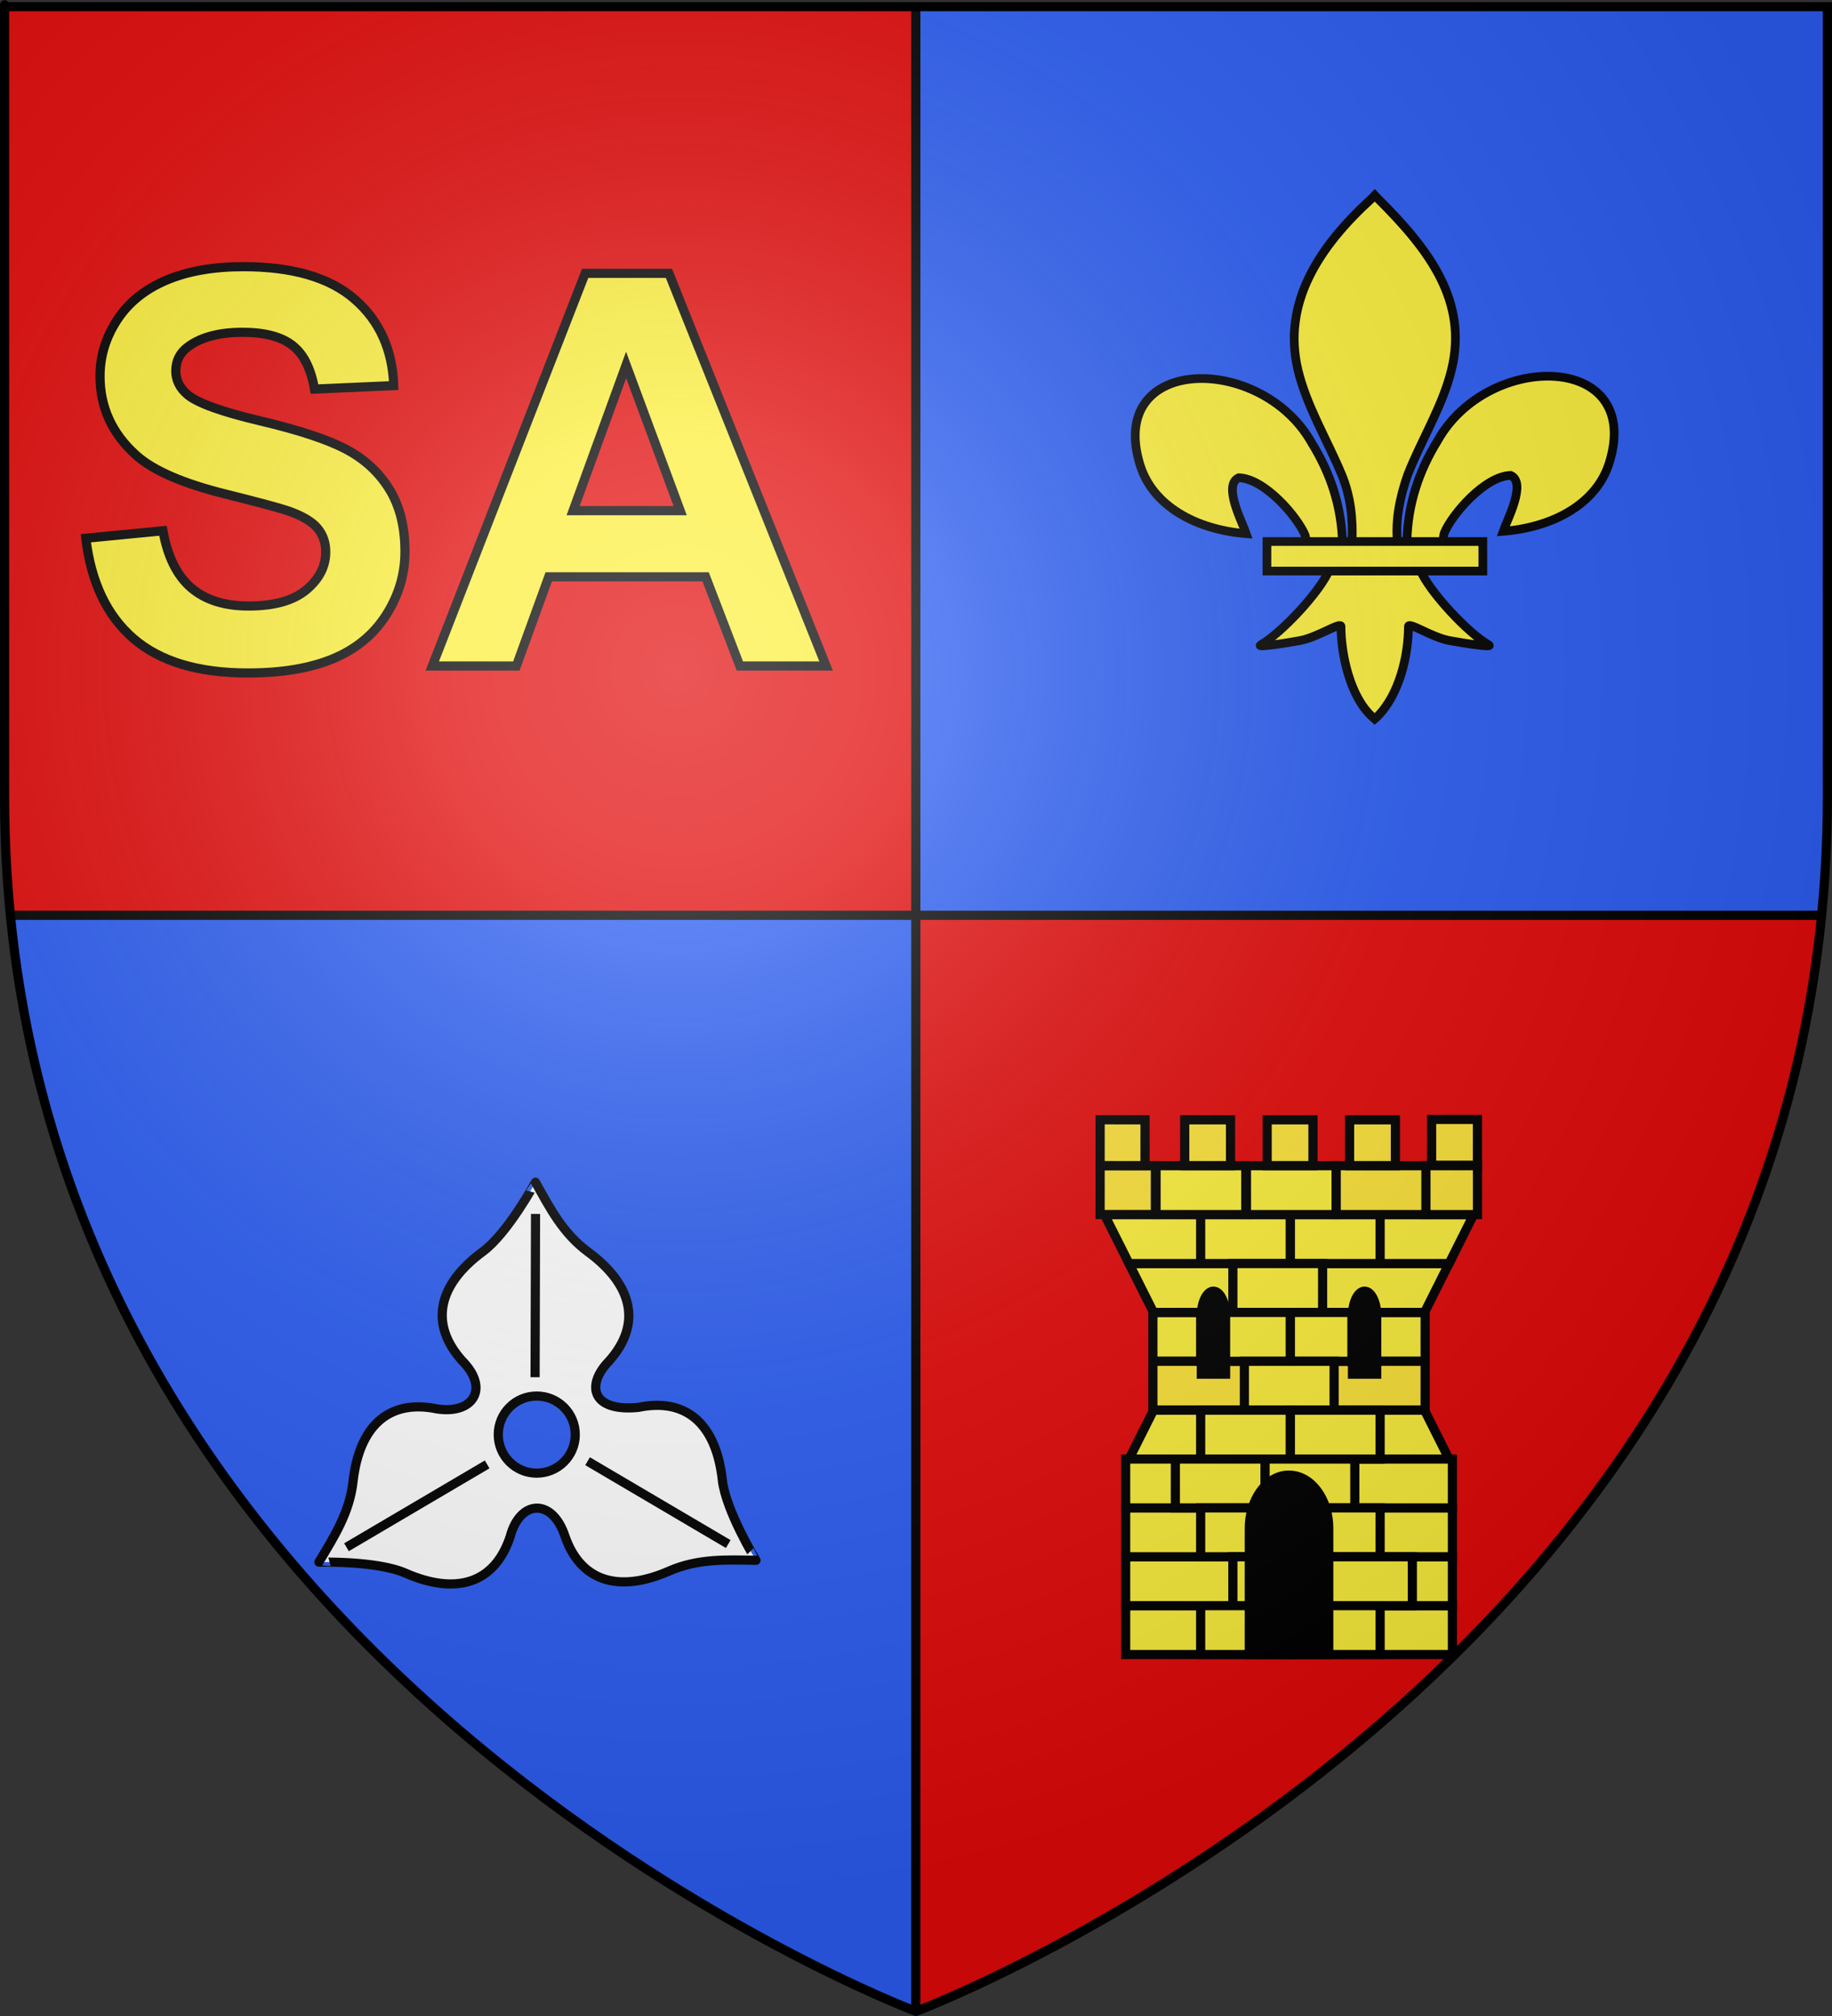 <?xml version="1.0" encoding="UTF-8" standalone="no"?>
<svg
   xmlns:dc="http://purl.org/dc/elements/1.1/"
   xmlns:cc="http://web.resource.org/cc/"
   xmlns:rdf="http://www.w3.org/1999/02/22-rdf-syntax-ns#"
   xmlns:svg="http://www.w3.org/2000/svg"
   xmlns="http://www.w3.org/2000/svg"
   xmlns:xlink="http://www.w3.org/1999/xlink"
   xmlns:sodipodi="http://sodipodi.sourceforge.net/DTD/sodipodi-0.dtd"
   xmlns:inkscape="http://www.inkscape.org/namespaces/inkscape"
   height="660"
   width="600"
   version="1.0"
   id="svg2"
   sodipodi:version="0.32"
   inkscape:version="0.45.1"
   sodipodi:docname="Blason_Saint-Aignan-sur-Roe.svg"
   sodipodi:docbase="C:\Documents and Settings\Cyrille Delon\Bureau\blasons"
   inkscape:export-filename="/Users/olivier/Desktop/Blason Rouge/Blason_Vide_3D.png"
   inkscape:export-xdpi="144"
   inkscape:export-ydpi="144"
   inkscape:output_extension="org.inkscape.output.svg.inkscape">
  <rect width="100%" height="100%" fill="#333333" stroke="none"/>
  <sodipodi:namedview
     inkscape:window-height="712"
     inkscape:window-width="1023"
     inkscape:pageshadow="2"
     inkscape:pageopacity="0.0"
     guidetolerance="10.0"
     gridtolerance="10.0"
     objecttolerance="10.0"
     borderopacity="1.0"
     bordercolor="#666666"
     pagecolor="#ffffff"
     id="base"
     showgrid="false"
     height="660px"
     inkscape:zoom="0.78181818"
     inkscape:cx="498.65953"
     inkscape:cy="-24.521749"
     inkscape:window-x="67"
     inkscape:window-y="54"
     inkscape:current-layer="layer3" />
  <desc
     id="desc4">Flag of Canton of Valais (Wallis)</desc>
  <defs
     id="defs6">
    <linearGradient
       id="linearGradient2893">
      <stop
         style="stop-color:white;stop-opacity:0.314;"
         offset="0"
         id="stop2895" />
      <stop
         id="stop2897"
         offset="0.19"
         style="stop-color:white;stop-opacity:0.251;" />
      <stop
         style="stop-color:#6b6b6b;stop-opacity:0.125;"
         offset="0.6"
         id="stop2901" />
      <stop
         style="stop-color:black;stop-opacity:0.125;"
         offset="1"
         id="stop2899" />
    </linearGradient>
    <linearGradient
       id="linearGradient2885">
      <stop
         id="stop2887"
         offset="0"
         style="stop-color:white;stop-opacity:1;" />
      <stop
         style="stop-color:white;stop-opacity:1;"
         offset="0.229"
         id="stop2891" />
      <stop
         id="stop2889"
         offset="1"
         style="stop-color:black;stop-opacity:1;" />
    </linearGradient>
    <linearGradient
       id="linearGradient2955">
      <stop
         id="stop2867"
         offset="0"
         style="stop-color:#fd0000;stop-opacity:1;" />
      <stop
         style="stop-color:#e77275;stop-opacity:0.659;"
         offset="0.5"
         id="stop2873" />
      <stop
         style="stop-color:black;stop-opacity:0.323;"
         offset="1"
         id="stop2959" />
    </linearGradient>
    <radialGradient
       inkscape:collect="always"
       xlink:href="#linearGradient2955"
       id="radialGradient2961"
       cx="225.524"
       cy="218.901"
       fx="225.524"
       fy="218.901"
       r="300"
       gradientTransform="matrix(-4.167939e-4,2.183,-1.884,-3.599562e-4,615.597,-289.121)"
       gradientUnits="userSpaceOnUse" />
    <polygon
       id="star"
       transform="scale(53,53)"
       points="0,-1 0.588,0.809 -0.951,-0.309 0.951,-0.309 -0.588,0.809 0,-1 " />
    <clipPath
       id="clip">
      <path
         d="M 0,-200 L 0,600 L 300,600 L 300,-200 L 0,-200 z "
         id="path10" />
    </clipPath>
    <radialGradient
       inkscape:collect="always"
       xlink:href="#linearGradient2955"
       id="radialGradient1911"
       gradientUnits="userSpaceOnUse"
       gradientTransform="matrix(-4.167939e-4,2.183,-1.884,-3.599562e-4,615.597,-289.121)"
       cx="225.524"
       cy="218.901"
       fx="225.524"
       fy="218.901"
       r="300" />
    <radialGradient
       inkscape:collect="always"
       xlink:href="#linearGradient2955"
       id="radialGradient2865"
       gradientUnits="userSpaceOnUse"
       gradientTransform="matrix(0,1.749,-1.593,-1.049767e-7,551.788,-191.29)"
       cx="225.524"
       cy="218.901"
       fx="225.524"
       fy="218.901"
       r="300" />
    <radialGradient
       inkscape:collect="always"
       xlink:href="#linearGradient2955"
       id="radialGradient2871"
       gradientUnits="userSpaceOnUse"
       gradientTransform="matrix(0,1.386,-1.323,-5.741131e-8,-158.082,-109.541)"
       cx="225.524"
       cy="218.901"
       fx="225.524"
       fy="218.901"
       r="300" />
    <radialGradient
       inkscape:collect="always"
       xlink:href="#linearGradient2893"
       id="radialGradient3163"
       gradientUnits="userSpaceOnUse"
       gradientTransform="matrix(1.353,0,0,1.349,-77.629,-85.747)"
       cx="221.445"
       cy="226.331"
       fx="221.445"
       fy="226.331"
       r="300" />
  </defs>
  <g
     inkscape:groupmode="layer"
     id="layer3"
     inkscape:label="Fond écu"
     style="display:inline">
    <g
       id="g3408">
      <path
         id="path3655"
         style="fill:#2b5df2;fill-opacity:1;fill-rule:evenodd;stroke:none;stroke-width:1px;stroke-linecap:butt;stroke-linejoin:miter;stroke-opacity:1"
         d="M 300,658.5 C 300,658.5 598.5,546.18 598.5,260.728 C 598.5,-24.723 598.5,2.176 598.5,2.176 L 300,2.176 L 1.5,2.176 L 1.5,260.728 C 1.5,546.18 300,658.5 300,658.5 z "
         sodipodi:nodetypes="ccccccc" />
      <path
         id="path3659"
         style="fill:#e20909;fill-opacity:1;fill-rule:evenodd;stroke:none;stroke-width:1px;stroke-linecap:butt;stroke-linejoin:miter;stroke-opacity:1"
         d="M 596.5,300.728 L 598.454,251.452 L 598.5,2.176 L 300,2.176 L 1.5,2.176 L 1.387,251.452 C 1.933,267.56 2.16,282.713 3.5,300.728 L 596.5,300.728 z "
         sodipodi:nodetypes="cccccccc" />
      <path
         sodipodi:nodetypes="ccccc"
         d="M 300,658.5 C 300,658.5 598.5,546.18 598.5,260.728 C 598.5,-24.723 598.5,2.176 598.5,2.176 L 300,2.176 L 300,658.5 z "
         style="fill:#e20909;fill-opacity:1;fill-rule:evenodd;stroke:none;stroke-width:1px;stroke-linecap:butt;stroke-linejoin:miter;stroke-opacity:1"
         id="path3663" />
      <path
         sodipodi:nodetypes="ccccccccccccc"
         d="M 596.593,300.728 C 597.864,283.985 598.5,267.878 598.5,251.452 L 598.5,2.176 L 449.25,2.176 L 300,2.176 L 300,76.814 L 300,151.452 L 300,226.09 L 300,300.728 L 374.148,300.728 L 448.296,300.728 L 522.444,300.728 L 596.593,300.728 z "
         style="fill:#2b5df2;fill-opacity:1;fill-rule:evenodd;stroke:none;stroke-width:1px;stroke-linecap:butt;stroke-linejoin:miter;stroke-opacity:1"
         id="path3661" />
      <path
         sodipodi:nodetypes="cc"
         id="path15229"
         d="M 3.432,299.651 L 596.359,299.651"
         style="fill:none;fill-rule:evenodd;stroke:#000000;stroke-width:3;stroke-linecap:butt;stroke-linejoin:miter;stroke-miterlimit:4;stroke-dasharray:none;stroke-opacity:1" />
      <path
         sodipodi:nodetypes="cc"
         style="fill:none;fill-rule:evenodd;stroke:#000000;stroke-width:3;stroke-linecap:butt;stroke-linejoin:miter;stroke-miterlimit:4;stroke-dasharray:none;stroke-opacity:1"
         d="M 299.942,2.135 L 299.942,657.429"
         id="path15231" />
      <path
         sodipodi:nodetypes="cccccc"
         d="M 300,658.5 C 300,658.5 598.5,546.18 598.5,260.728 C 598.5,-24.723 598.5,2.176 598.5,2.176 L 1.5,2.176 L 1.5,260.728 C 1.5,546.18 300,658.5 300,658.5 z "
         style="fill:none;fill-opacity:1;fill-rule:evenodd;stroke:none;stroke-width:1px;stroke-linecap:butt;stroke-linejoin:miter;stroke-opacity:1"
         id="path2855" />
      <g
         id="g34160">
        <path
           d="M 460.802,176.889 C 461.119,165.258 464.529,154.448 470.876,144.204 C 487.495,114.696 538.256,115.401 527.067,151.49 C 522.944,164.789 508.936,172.605 492.296,173.945 C 493.497,170.441 500.104,158.054 494.771,155.63 C 486.243,155.902 475.654,168.34 473.107,174.272 C 472.739,175.123 472.842,176.107 472.432,176.945"
           style="fill:#fcef3c;fill-opacity:1;fill-rule:evenodd;stroke:#000000;stroke-width:2.847;stroke-linecap:butt;stroke-linejoin:miter;marker-start:none;stroke-miterlimit:4;stroke-dasharray:none;stroke-opacity:1;display:inline"
           id="path26548" />
        <path
           d="M 439.663,177.658 C 439.346,166.027 435.937,155.217 429.589,144.973 C 412.97,115.465 362.209,116.17 373.398,152.259 C 377.522,165.558 391.529,173.374 408.169,174.714 C 406.968,171.21 400.362,158.823 405.695,156.399 C 414.222,156.671 424.812,169.109 427.358,175.041 C 427.726,175.892 427.623,176.876 428.033,177.714"
           style="fill:#fcef3c;fill-opacity:1;fill-rule:evenodd;stroke:#000000;stroke-width:2.847;stroke-linecap:butt;stroke-linejoin:miter;marker-start:none;stroke-miterlimit:4;stroke-dasharray:none;stroke-opacity:1"
           id="path26550" />
        <path
           d="M 449.25,64.974 C 431.741,80.903 419.986,99.321 425.054,120.923 C 427.849,132.841 434.628,143.878 439.408,155.359 C 442.396,162.562 443.16,170.087 442.807,177.658 L 457.661,177.658 C 456.95,170.031 458.508,162.64 461.06,155.359 C 465.614,143.807 472.543,132.85 475.414,120.923 C 480.781,98.625 468.183,81.808 451.294,65.044 L 450.262,63.933 L 449.25,64.974 z "
           style="fill:#fcef3c;fill-opacity:1;fill-rule:nonzero;stroke:#000000;stroke-width:2.847;stroke-linecap:butt;stroke-linejoin:miter;marker-start:none;stroke-miterlimit:4;stroke-dasharray:none;stroke-opacity:1"
           id="path26552" />
        <path
           d="M 435.397,186.487 C 432.291,193.833 419.629,207.286 412.903,211.12 C 411.159,212.115 421.241,210.548 425.756,209.712 C 431.677,208.617 439.372,203.293 439.192,205.172 C 439.175,213.777 442.042,228.135 449.514,234.733 L 450.222,235.369 L 450.953,234.733 C 458.422,227.38 461.238,214.451 461.276,205.172 C 461.095,203.293 468.791,208.617 474.712,209.712 C 479.226,210.548 489.309,212.115 487.565,211.12 C 480.839,207.286 468.183,193.833 465.078,186.487 L 435.397,186.487 z "
           style="fill:#fcef3c;fill-opacity:1;fill-rule:evenodd;stroke:#000000;stroke-width:2.847;stroke-linecap:butt;stroke-linejoin:miter;marker-start:none;stroke-miterlimit:4;stroke-dasharray:none;stroke-opacity:1"
           id="path26554" />
        <rect
           width="70.709"
           height="9.669"
           x="414.934"
           y="177.284"
           style="fill:#fcef3c;fill-opacity:1;stroke:#000000;stroke-width:2.847;stroke-miterlimit:4;stroke-dasharray:none;stroke-opacity:1"
           id="rect26556" />
      </g>
      <g
         id="g8401"
         transform="translate(255.594,272.528)"
         style="display:inline">
        <rect
           width="24.97"
           height="16"
           x="123.214"
           y="237.135"
           style="color:#000000;fill:#ffffff;fill-opacity:1;fill-rule:nonzero;stroke:#000000;stroke-width:3;stroke-linecap:butt;stroke-linejoin:miter;marker:none;marker-start:none;marker-mid:none;marker-end:none;stroke-miterlimit:4;stroke-dasharray:none;stroke-dashoffset:0;stroke-opacity:1;visibility:visible;display:inline;overflow:visible"
           id="rect8403" />
        <rect
           width="89.168"
           height="16"
           x="121.992"
           y="157.135"
           style="color:#000000;fill:#fcef3c;fill-opacity:1;fill-rule:nonzero;stroke:#000000;stroke-width:3;stroke-linecap:butt;stroke-linejoin:miter;marker:none;marker-start:none;marker-mid:none;marker-end:none;stroke-miterlimit:4;stroke-dasharray:none;stroke-dashoffset:0;stroke-opacity:1;visibility:visible;display:inline;overflow:visible"
           id="rect8405" />
        <rect
           width="89.168"
           height="16"
           x="121.992"
           y="173.135"
           style="color:#000000;fill:#fcef3c;fill-opacity:0.941;fill-rule:nonzero;stroke:#000000;stroke-width:3;stroke-linecap:butt;stroke-linejoin:miter;marker:none;marker-start:none;marker-mid:none;marker-end:none;stroke-miterlimit:4;stroke-dasharray:none;stroke-dashoffset:0;stroke-opacity:1;visibility:visible;display:inline;overflow:visible"
           id="rect8407" />
        <path
           d="M 114.168,205.135 L 122.198,189.135 L 210.953,189.135 L 218.983,205.135 L 114.168,205.135 z "
           style="color:#000000;fill:#fcef3c;fill-opacity:1;fill-rule:nonzero;stroke:#000000;stroke-width:3;stroke-linecap:butt;stroke-linejoin:miter;marker:none;marker-start:none;marker-mid:none;marker-end:none;stroke-miterlimit:4;stroke-dasharray:none;stroke-dashoffset:0;stroke-opacity:1;visibility:visible;display:inline;overflow:visible"
           id="path8409" />
        <rect
           width="107.005"
           height="16"
           x="113.073"
           y="253.135"
           style="color:#000000;fill:#fcef3c;fill-opacity:1;fill-rule:nonzero;stroke:#000000;stroke-width:3;stroke-linecap:butt;stroke-linejoin:miter;marker:none;marker-start:none;marker-mid:none;marker-end:none;stroke-miterlimit:4;stroke-dasharray:none;stroke-dashoffset:0;stroke-opacity:1;visibility:visible;display:inline;overflow:visible"
           id="rect8411" />
        <rect
           width="107.005"
           height="16"
           x="113.073"
           y="237.135"
           style="color:#000000;fill:#fcef3c;fill-opacity:1;fill-rule:nonzero;stroke:#000000;stroke-width:3;stroke-linecap:butt;stroke-linejoin:miter;marker:none;marker-start:none;marker-mid:none;marker-end:none;stroke-miterlimit:4;stroke-dasharray:none;stroke-dashoffset:0;stroke-opacity:1;visibility:visible;display:inline;overflow:visible"
           id="rect8413" />
        <rect
           width="107.005"
           height="16"
           x="113.073"
           y="221.135"
           style="color:#000000;fill:#fcef3c;fill-opacity:1;fill-rule:nonzero;stroke:#000000;stroke-width:3;stroke-linecap:butt;stroke-linejoin:miter;marker:none;marker-start:none;marker-mid:none;marker-end:none;stroke-miterlimit:4;stroke-dasharray:none;stroke-dashoffset:0;stroke-opacity:1;visibility:visible;display:inline;overflow:visible"
           id="rect8415" />
        <rect
           width="107.005"
           height="16"
           x="113.073"
           y="205.135"
           style="color:#000000;fill:#fcef3c;fill-opacity:1;fill-rule:nonzero;stroke:#000000;stroke-width:3;stroke-linecap:butt;stroke-linejoin:miter;marker:none;marker-start:none;marker-mid:none;marker-end:none;stroke-miterlimit:4;stroke-dasharray:none;stroke-dashoffset:0;stroke-opacity:1;visibility:visible;display:inline;overflow:visible"
           id="rect8417" />
        <path
           d="M 114.168,141.135 L 122.198,157.135 L 210.953,157.135 L 218.983,141.135 L 114.168,141.135 z "
           style="color:#000000;fill:#fcef3c;fill-opacity:1;fill-rule:nonzero;stroke:#000000;stroke-width:3;stroke-linecap:butt;stroke-linejoin:miter;marker:none;marker-start:none;marker-mid:none;marker-end:none;stroke-miterlimit:4;stroke-dasharray:none;stroke-dashoffset:0;stroke-opacity:1;visibility:visible;display:inline;overflow:visible"
           id="path8419" />
        <path
           d="M 106.126,125.135 L 114.18,141.135 L 218.995,141.135 L 227.025,125.135 L 106.126,125.135 z "
           style="color:#000000;fill:#fcef3c;fill-opacity:1;fill-rule:nonzero;stroke:#000000;stroke-width:3;stroke-linecap:butt;stroke-linejoin:miter;marker:none;marker-start:none;marker-mid:none;marker-end:none;stroke-miterlimit:4;stroke-dasharray:none;stroke-dashoffset:0;stroke-opacity:1;visibility:visible;display:inline;overflow:visible"
           id="path8421" />
        <rect
           width="29.389"
           height="16"
           x="137.635"
           y="125.135"
           style="color:#000000;fill:#fcef3c;fill-opacity:0.941;fill-rule:nonzero;stroke:#000000;stroke-width:3;stroke-linecap:butt;stroke-linejoin:miter;marker:none;marker-start:none;marker-mid:none;marker-end:none;stroke-miterlimit:4;stroke-dasharray:none;stroke-dashoffset:0;stroke-opacity:1;visibility:visible;display:inline;overflow:visible"
           id="rect8423" />
        <rect
           width="29.389"
           height="16"
           x="167.023"
           y="125.135"
           style="color:#000000;fill:#fcef3c;fill-opacity:0.941;fill-rule:nonzero;stroke:#000000;stroke-width:3;stroke-linecap:butt;stroke-linejoin:miter;marker:none;marker-start:none;marker-mid:none;marker-end:none;stroke-miterlimit:4;stroke-dasharray:none;stroke-dashoffset:0;stroke-opacity:1;visibility:visible;display:inline;overflow:visible"
           id="rect8425" />
        <rect
           width="29.389"
           height="16"
           x="148.184"
           y="141.135"
           style="color:#000000;fill:#fcef3c;fill-opacity:0.941;fill-rule:nonzero;stroke:#000000;stroke-width:3;stroke-linecap:butt;stroke-linejoin:miter;marker:none;marker-start:none;marker-mid:none;marker-end:none;stroke-miterlimit:4;stroke-dasharray:none;stroke-dashoffset:0;stroke-opacity:1;visibility:visible;display:inline;overflow:visible"
           id="rect8427" />
        <rect
           width="29.389"
           height="16"
           x="137.635"
           y="157.135"
           style="color:#000000;fill:#fcef3c;fill-opacity:1;fill-rule:nonzero;stroke:#000000;stroke-width:3;stroke-linecap:butt;stroke-linejoin:miter;marker:none;marker-start:none;marker-mid:none;marker-end:none;stroke-miterlimit:4;stroke-dasharray:none;stroke-dashoffset:0;stroke-opacity:1;visibility:visible;display:inline;overflow:visible"
           id="rect8429" />
        <rect
           width="20.151"
           height="16"
           x="167.023"
           y="157.135"
           style="color:#000000;fill:#fcef3c;fill-opacity:0.941;fill-rule:nonzero;stroke:#000000;stroke-width:3;stroke-linecap:butt;stroke-linejoin:miter;marker:none;marker-start:none;marker-mid:none;marker-end:none;stroke-miterlimit:4;stroke-dasharray:none;stroke-dashoffset:0;stroke-opacity:1;visibility:visible;display:inline;overflow:visible"
           id="rect8431" />
        <rect
           width="29.389"
           height="16"
           x="151.952"
           y="173.135"
           style="color:#000000;fill:#fcef3c;fill-opacity:0.941;fill-rule:nonzero;stroke:#000000;stroke-width:3;stroke-linecap:butt;stroke-linejoin:miter;marker:none;marker-start:none;marker-mid:none;marker-end:none;stroke-miterlimit:4;stroke-dasharray:none;stroke-dashoffset:0;stroke-opacity:1;visibility:visible;display:inline;overflow:visible"
           id="rect8433" />
        <rect
           width="29.389"
           height="16"
           x="137.635"
           y="189.135"
           style="color:#000000;fill:#fcef3c;fill-opacity:1;fill-rule:nonzero;stroke:#000000;stroke-width:3;stroke-linecap:butt;stroke-linejoin:miter;marker:none;marker-start:none;marker-mid:none;marker-end:none;stroke-miterlimit:4;stroke-dasharray:none;stroke-dashoffset:0;stroke-opacity:1;visibility:visible;display:inline;overflow:visible"
           id="rect8435" />
        <rect
           width="29.389"
           height="16"
           x="167.023"
           y="189.135"
           style="color:#000000;fill:#fcef3c;fill-opacity:1;fill-rule:nonzero;stroke:#000000;stroke-width:3;stroke-linecap:butt;stroke-linejoin:miter;marker:none;marker-start:none;marker-mid:none;marker-end:none;stroke-miterlimit:4;stroke-dasharray:none;stroke-dashoffset:0;stroke-opacity:1;visibility:visible;display:inline;overflow:visible"
           id="rect8437" />
        <rect
           width="29.389"
           height="16"
           x="129.345"
           y="205.135"
           style="color:#000000;fill:#fcef3c;fill-opacity:1;fill-rule:nonzero;stroke:#000000;stroke-width:3;stroke-linecap:butt;stroke-linejoin:miter;marker:none;marker-start:none;marker-mid:none;marker-end:none;stroke-miterlimit:4;stroke-dasharray:none;stroke-dashoffset:0;stroke-opacity:1;visibility:visible;display:inline;overflow:visible"
           id="rect8439" />
        <rect
           width="29.389"
           height="16"
           x="158.734"
           y="205.135"
           style="color:#000000;fill:#fcef3c;fill-opacity:1;fill-rule:nonzero;stroke:#000000;stroke-width:3;stroke-linecap:butt;stroke-linejoin:miter;marker:none;marker-start:none;marker-mid:none;marker-end:none;stroke-miterlimit:4;stroke-dasharray:none;stroke-dashoffset:0;stroke-opacity:1;visibility:visible;display:inline;overflow:visible"
           id="rect8441" />
        <rect
           width="29.389"
           height="16"
           x="137.635"
           y="221.135"
           style="color:#000000;fill:#fcef3c;fill-opacity:1;fill-rule:nonzero;stroke:#000000;stroke-width:3;stroke-linecap:butt;stroke-linejoin:miter;marker:none;marker-start:none;marker-mid:none;marker-end:none;stroke-miterlimit:4;stroke-dasharray:none;stroke-dashoffset:0;stroke-opacity:1;visibility:visible;display:inline;overflow:visible"
           id="rect8443" />
        <rect
           width="29.389"
           height="16"
           x="167.023"
           y="221.135"
           style="color:#000000;fill:#fcef3c;fill-opacity:1;fill-rule:nonzero;stroke:#000000;stroke-width:3;stroke-linecap:butt;stroke-linejoin:miter;marker:none;marker-start:none;marker-mid:none;marker-end:none;stroke-miterlimit:4;stroke-dasharray:none;stroke-dashoffset:0;stroke-opacity:1;visibility:visible;display:inline;overflow:visible"
           id="rect8445" />
        <rect
           width="29.389"
           height="16"
           x="148.184"
           y="237.135"
           style="color:#000000;fill:#fcef3c;fill-opacity:1;fill-rule:nonzero;stroke:#000000;stroke-width:3;stroke-linecap:butt;stroke-linejoin:miter;marker:none;marker-start:none;marker-mid:none;marker-end:none;stroke-miterlimit:4;stroke-dasharray:none;stroke-dashoffset:0;stroke-opacity:1;visibility:visible;display:inline;overflow:visible"
           id="rect8447" />
        <rect
           width="29.389"
           height="16"
           x="177.573"
           y="237.135"
           style="color:#000000;fill:#fcef3c;fill-opacity:1;fill-rule:nonzero;stroke:#000000;stroke-width:3;stroke-linecap:butt;stroke-linejoin:miter;marker:none;marker-start:none;marker-mid:none;marker-end:none;stroke-miterlimit:4;stroke-dasharray:none;stroke-dashoffset:0;stroke-opacity:1;visibility:visible;display:inline;overflow:visible"
           id="rect8449" />
        <rect
           width="29.389"
           height="16"
           x="137.635"
           y="253.135"
           style="color:#000000;fill:#fcef3c;fill-opacity:1;fill-rule:nonzero;stroke:#000000;stroke-width:3;stroke-linecap:butt;stroke-linejoin:miter;marker:none;marker-start:none;marker-mid:none;marker-end:none;stroke-miterlimit:4;stroke-dasharray:none;stroke-dashoffset:0;stroke-opacity:1;visibility:visible;display:inline;overflow:visible"
           id="rect8451" />
        <rect
           width="29.389"
           height="16"
           x="167.023"
           y="253.135"
           style="color:#000000;fill:#fcef3c;fill-opacity:1;fill-rule:nonzero;stroke:#000000;stroke-width:3;stroke-linecap:butt;stroke-linejoin:miter;marker:none;marker-start:none;marker-mid:none;marker-end:none;stroke-miterlimit:4;stroke-dasharray:none;stroke-dashoffset:0;stroke-opacity:1;visibility:visible;display:inline;overflow:visible"
           id="rect8453" />
        <path
           d="M 165.917,210.407 C 159.045,210.872 153.563,218.488 153.563,227.777 L 153.563,269.135 L 179.589,269.135 L 179.589,227.777 C 179.589,218.189 173.759,210.407 166.576,210.407 C 166.351,210.407 166.139,210.392 165.917,210.407 z "
           style="color:#000000;fill:#000000;fill-opacity:1;fill-rule:nonzero;stroke:#000000;stroke-width:3;stroke-linecap:butt;stroke-linejoin:miter;marker:none;marker-start:none;marker-mid:none;marker-end:none;stroke-miterlimit:4;stroke-dasharray:none;stroke-dashoffset:0;stroke-opacity:1;visibility:visible;display:inline;overflow:visible"
           id="path8455" />
        <path
           id="path8457"
           style="color:#000000;fill:#000000;fill-opacity:1;fill-rule:nonzero;stroke:#000000;stroke-width:3;stroke-linecap:butt;stroke-linejoin:miter;marker:none;marker-start:none;marker-mid:none;marker-end:none;stroke-miterlimit:4;stroke-dasharray:none;stroke-dashoffset:0;stroke-opacity:1;visibility:visible;display:inline;overflow:visible"
           d="M 141.623,150.178 C 139.523,150.394 137.848,153.918 137.848,158.215 L 137.848,177.352 L 145.8,177.352 L 145.8,158.215 C 145.8,153.779 144.019,150.178 141.824,150.178 C 141.756,150.178 141.691,150.171 141.623,150.178 z " />
        <path
           id="path8459"
           style="color:#000000;fill:#000000;fill-opacity:1;fill-rule:nonzero;stroke:#000000;stroke-width:3;stroke-linecap:butt;stroke-linejoin:miter;marker:none;marker-start:none;marker-mid:none;marker-end:none;stroke-miterlimit:4;stroke-dasharray:none;stroke-dashoffset:0;stroke-opacity:1;visibility:visible;display:inline;overflow:visible"
           d="M 191.126,150.178 C 189.027,150.394 187.352,153.918 187.352,158.215 L 187.352,177.352 L 195.303,177.352 L 195.303,158.215 C 195.303,153.779 193.522,150.178 191.327,150.178 C 191.259,150.178 191.194,150.171 191.126,150.178 z " />
        <rect
           width="29.389"
           height="16"
           x="152.636"
           y="109.105"
           style="color:#000000;fill:#fcef3c;fill-opacity:1;fill-rule:nonzero;stroke:#000000;stroke-width:3;stroke-linecap:butt;stroke-linejoin:miter;marker:none;marker-start:none;marker-mid:none;marker-end:none;stroke-miterlimit:4;stroke-dasharray:none;stroke-dashoffset:0;stroke-opacity:1;visibility:visible;display:inline;overflow:visible"
           id="rect8461" />
        <rect
           width="17.265"
           height="16.007"
           x="211.025"
           y="109.105"
           style="color:#000000;fill:#fcef3c;fill-opacity:0.941;fill-rule:nonzero;stroke:#000000;stroke-width:3;stroke-linecap:butt;stroke-linejoin:miter;marker:none;marker-start:none;marker-mid:none;marker-end:none;stroke-miterlimit:4;stroke-dasharray:none;stroke-dashoffset:0;stroke-opacity:1;visibility:visible;display:inline;overflow:visible"
           id="rect8463" />
        <rect
           width="29.389"
           height="16"
           x="182.025"
           y="109.105"
           style="color:#000000;fill:#fcef3c;fill-opacity:0.941;fill-rule:nonzero;stroke:#000000;stroke-width:3;stroke-linecap:butt;stroke-linejoin:miter;marker:none;marker-start:none;marker-mid:none;marker-end:none;stroke-miterlimit:4;stroke-dasharray:none;stroke-dashoffset:0;stroke-opacity:1;visibility:visible;display:inline;overflow:visible"
           id="rect8465" />
        <rect
           width="29.389"
           height="16"
           x="123.025"
           y="109.105"
           style="color:#000000;fill:#fcef3c;fill-opacity:1;fill-rule:nonzero;stroke:#000000;stroke-width:3;stroke-linecap:butt;stroke-linejoin:miter;marker:none;marker-start:none;marker-mid:none;marker-end:none;stroke-miterlimit:4;stroke-dasharray:none;stroke-dashoffset:0;stroke-opacity:1;visibility:visible;display:inline;overflow:visible"
           id="rect8467" />
        <rect
           width="18.095"
           height="15.971"
           x="104.707"
           y="109.112"
           style="color:#000000;fill:#fcef3c;fill-opacity:0.941;fill-rule:nonzero;stroke:#000000;stroke-width:3;stroke-linecap:butt;stroke-linejoin:miter;marker:none;marker-start:none;marker-mid:none;marker-end:none;stroke-miterlimit:4;stroke-dasharray:none;stroke-dashoffset:0;stroke-opacity:1;visibility:visible;display:inline;overflow:visible"
           id="rect8469" />
        <path
           d="M 159.414,109.083 L 159.414,94.083 L 174.414,94.083 L 174.414,109.083 L 159.414,109.083 z "
           style="fill:#fcef3c;fill-opacity:0.941;fill-rule:evenodd;stroke:#000000;stroke-width:3;stroke-linecap:butt;stroke-linejoin:miter;stroke-miterlimit:4;stroke-dasharray:none;stroke-opacity:1"
           id="path8471" />
        <path
           d="M 186.414,109.083 L 201.414,109.083 L 201.414,94.083 L 186.414,94.083 L 186.414,109.083 z "
           style="fill:#fcef3c;fill-opacity:0.941;fill-rule:evenodd;stroke:#000000;stroke-width:3;stroke-linecap:butt;stroke-linejoin:miter;stroke-miterlimit:4;stroke-dasharray:none;stroke-opacity:1"
           id="path8473" />
        <path
           d="M 213.281,108.95 L 228.281,108.95 L 228.281,93.95 L 213.281,93.95 L 213.281,108.95 z "
           style="fill:#fcef3c;fill-opacity:0.941;fill-rule:evenodd;stroke:#000000;stroke-width:3;stroke-linecap:butt;stroke-linejoin:miter;stroke-miterlimit:4;stroke-dasharray:none;stroke-opacity:1"
           id="path8475" />
        <path
           d="M 147.414,109.083 L 147.414,94.083 L 132.414,94.083 L 132.414,109.083 L 147.414,109.083 z "
           style="fill:#fcef3c;fill-opacity:0.941;fill-rule:evenodd;stroke:#000000;stroke-width:3;stroke-linecap:butt;stroke-linejoin:miter;stroke-miterlimit:4;stroke-dasharray:none;stroke-opacity:1"
           id="path8477" />
        <path
           d="M 119.414,109.083 L 104.71,109.073 L 104.71,94.073 L 119.414,94.083 L 119.414,109.083 z "
           style="fill:#fcef3c;fill-opacity:0.941;fill-rule:evenodd;stroke:#000000;stroke-width:3;stroke-linecap:butt;stroke-linejoin:miter;stroke-miterlimit:4;stroke-dasharray:none;stroke-opacity:1"
           id="path8479" />
      </g>
      <g
         id="g33176">
        <path
           style="fill:#ffffff;fill-opacity:1;fill-rule:evenodd;stroke:#000000;stroke-width:3;stroke-linecap:butt;stroke-linejoin:miter;stroke-miterlimit:4;stroke-dasharray:none;stroke-opacity:1"
           d="M 175.375,387.031 C 175.374,386.985 166.384,403.677 158.125,409.75 C 143.596,420.434 140.444,433.255 151.312,445.438 C 160.444,454.543 154.972,463.094 143.125,461.25 C 127.14,457.929 117.613,467.107 115.625,485.031 C 114.495,495.22 109.389,503.138 104.438,511.406 C 104.398,511.43 123.361,510.884 132.75,515 C 149.267,522.241 161.978,518.535 167.094,503.031 C 170.248,491.152 180.569,490.363 184.844,502.375 C 189.96,517.879 202.67,521.553 219.188,514.312 C 228.576,510.197 237.958,510.659 247.594,510.812 C 247.634,510.835 237.693,494.657 236.562,484.469 C 234.574,466.544 225.048,457.429 209.062,460.75 C 193.704,462.27 191.842,453.396 199.469,445.594 C 210.338,433.411 207.154,420.559 192.625,409.875 C 184.366,403.802 180.06,395.453 175.375,387.031 z M 175.781,457.031 C 182.753,457.031 188.406,462.684 188.406,469.656 C 188.406,476.628 182.753,482.281 175.781,482.281 C 168.809,482.281 163.188,476.628 163.188,469.656 C 163.188,462.684 168.809,457.031 175.781,457.031 z "
           id="path5735" />
        <path
           style="fill:none;fill-rule:evenodd;stroke:#000000;stroke-width:3;stroke-linecap:butt;stroke-linejoin:miter;stroke-miterlimit:4;stroke-dasharray:none;stroke-opacity:1"
           d="M 113.479,506.536 L 159.55,479.415"
           id="path33160"
           sodipodi:nodetypes="cc" />
        <path
           sodipodi:nodetypes="cc"
           id="path33162"
           d="M 238.507,505.493 L 192.436,478.372"
           style="fill:none;fill-rule:evenodd;stroke:#000000;stroke-width:3;stroke-linecap:butt;stroke-linejoin:miter;stroke-miterlimit:4;stroke-dasharray:none;stroke-opacity:1" />
        <path
           style="fill:none;fill-rule:evenodd;stroke:#000000;stroke-width:3;stroke-linecap:butt;stroke-linejoin:miter;stroke-miterlimit:4;stroke-dasharray:none;stroke-opacity:1"
           d="M 175.396,397.415 L 175.245,450.876"
           id="path33164"
           sodipodi:nodetypes="cc" />
      </g>
      <path
         id="text33182"
         d="M 28.114,176.216 L 53.367,173.761 C 54.887,182.237 57.97,188.463 62.618,192.438 C 67.265,196.413 73.534,198.4 81.425,198.4 C 89.785,198.4 96.083,196.632 100.321,193.095 C 104.559,189.559 106.678,185.423 106.678,180.688 C 106.678,177.649 105.787,175.062 104.004,172.928 C 102.221,170.795 99.108,168.939 94.666,167.36 C 91.626,166.308 84.699,164.438 73.885,161.749 C 59.972,158.3 50.21,154.062 44.599,149.035 C 36.707,141.962 32.762,133.34 32.762,123.168 C 32.762,116.621 34.618,110.498 38.329,104.799 C 42.041,99.1 47.39,94.759 54.375,91.778 C 61.361,88.797 69.793,87.306 79.672,87.306 C 95.805,87.306 107.949,90.843 116.104,97.916 C 124.258,104.989 128.54,114.429 128.95,126.237 L 102.995,127.377 C 101.885,120.772 99.503,116.022 95.849,113.129 C 92.196,110.235 86.716,108.788 79.409,108.788 C 71.868,108.788 65.964,110.338 61.697,113.436 C 58.949,115.423 57.576,118.083 57.576,121.415 C 57.576,124.454 58.862,127.056 61.434,129.218 C 64.707,131.966 72.657,134.83 85.284,137.811 C 97.91,140.793 107.248,143.876 113.298,147.062 C 119.348,150.248 124.083,154.603 127.503,160.127 C 130.922,165.651 132.632,172.475 132.632,180.6 C 132.632,187.966 130.586,194.864 126.494,201.294 C 122.402,207.724 116.615,212.502 109.133,215.63 C 101.651,218.757 92.327,220.321 81.162,220.321 C 64.912,220.321 52.432,216.565 43.722,209.053 C 35.012,201.542 29.81,190.596 28.114,176.216 L 28.114,176.216 z M 270.557,218.041 L 242.323,218.041 L 231.1,188.843 L 179.718,188.843 L 169.108,218.041 L 141.576,218.041 L 191.643,89.498 L 219.087,89.498 L 270.557,218.041 z M 222.77,167.185 L 205.058,119.486 L 187.697,167.185 L 222.77,167.185 z "
         style="font-size:198.312px;font-style:normal;font-variant:normal;font-weight:bold;font-stretch:normal;text-align:start;line-height:125%;writing-mode:lr-tb;text-anchor:start;fill:#fcef3c;fill-opacity:1;stroke:#000000;stroke-width:3;stroke-linecap:butt;stroke-linejoin:miter;stroke-miterlimit:4;stroke-opacity:1;font-family:sans;stroke-dasharray:none" />
    </g>
  </g>
  <g
     inkscape:groupmode="layer"
     id="layer4"
     inkscape:label="Meubles"
     sodipodi:insensitive="true" />
  <g
     inkscape:groupmode="layer"
     id="layer2"
     inkscape:label="Reflet final"
     sodipodi:insensitive="true">
    <path
       sodipodi:nodetypes="cccccc"
       d="M 300,658.5 C 300,658.5 598.5,546.18 598.5,260.728 C 598.5,-24.723 598.5,2.176 598.5,2.176 L 1.5,2.176 L 1.5,260.728 C 1.5,546.18 300,658.5 300,658.5 z "
       style="opacity:1;fill:url(#radialGradient3163);fill-opacity:1;fill-rule:evenodd;stroke:none;stroke-width:1px;stroke-linecap:butt;stroke-linejoin:miter;stroke-opacity:1"
       id="path2875"
       inkscape:export-xdpi="144"
       inkscape:export-ydpi="144" />
  </g>
  <g
     inkscape:groupmode="layer"
     id="layer1"
     inkscape:label="Contour final"
     sodipodi:insensitive="true">
    <path
       sodipodi:nodetypes="cccccc"
       d="M 300,658.5 C 300,658.5 1.5,546.18 1.5,260.728 C 1.5,-24.723 1.5,2.176 1.5,2.176 L 598.5,2.176 L 598.5,260.728 C 598.5,546.18 300,658.5 300,658.5 z "
       style="opacity:1;fill:none;fill-opacity:1;fill-rule:evenodd;stroke:#000000;stroke-width:3;stroke-linecap:butt;stroke-linejoin:miter;stroke-miterlimit:4;stroke-dasharray:none;stroke-opacity:1"
       id="path1411"
       inkscape:export-xdpi="144"
       inkscape:export-ydpi="144" />
  </g>
</svg>
